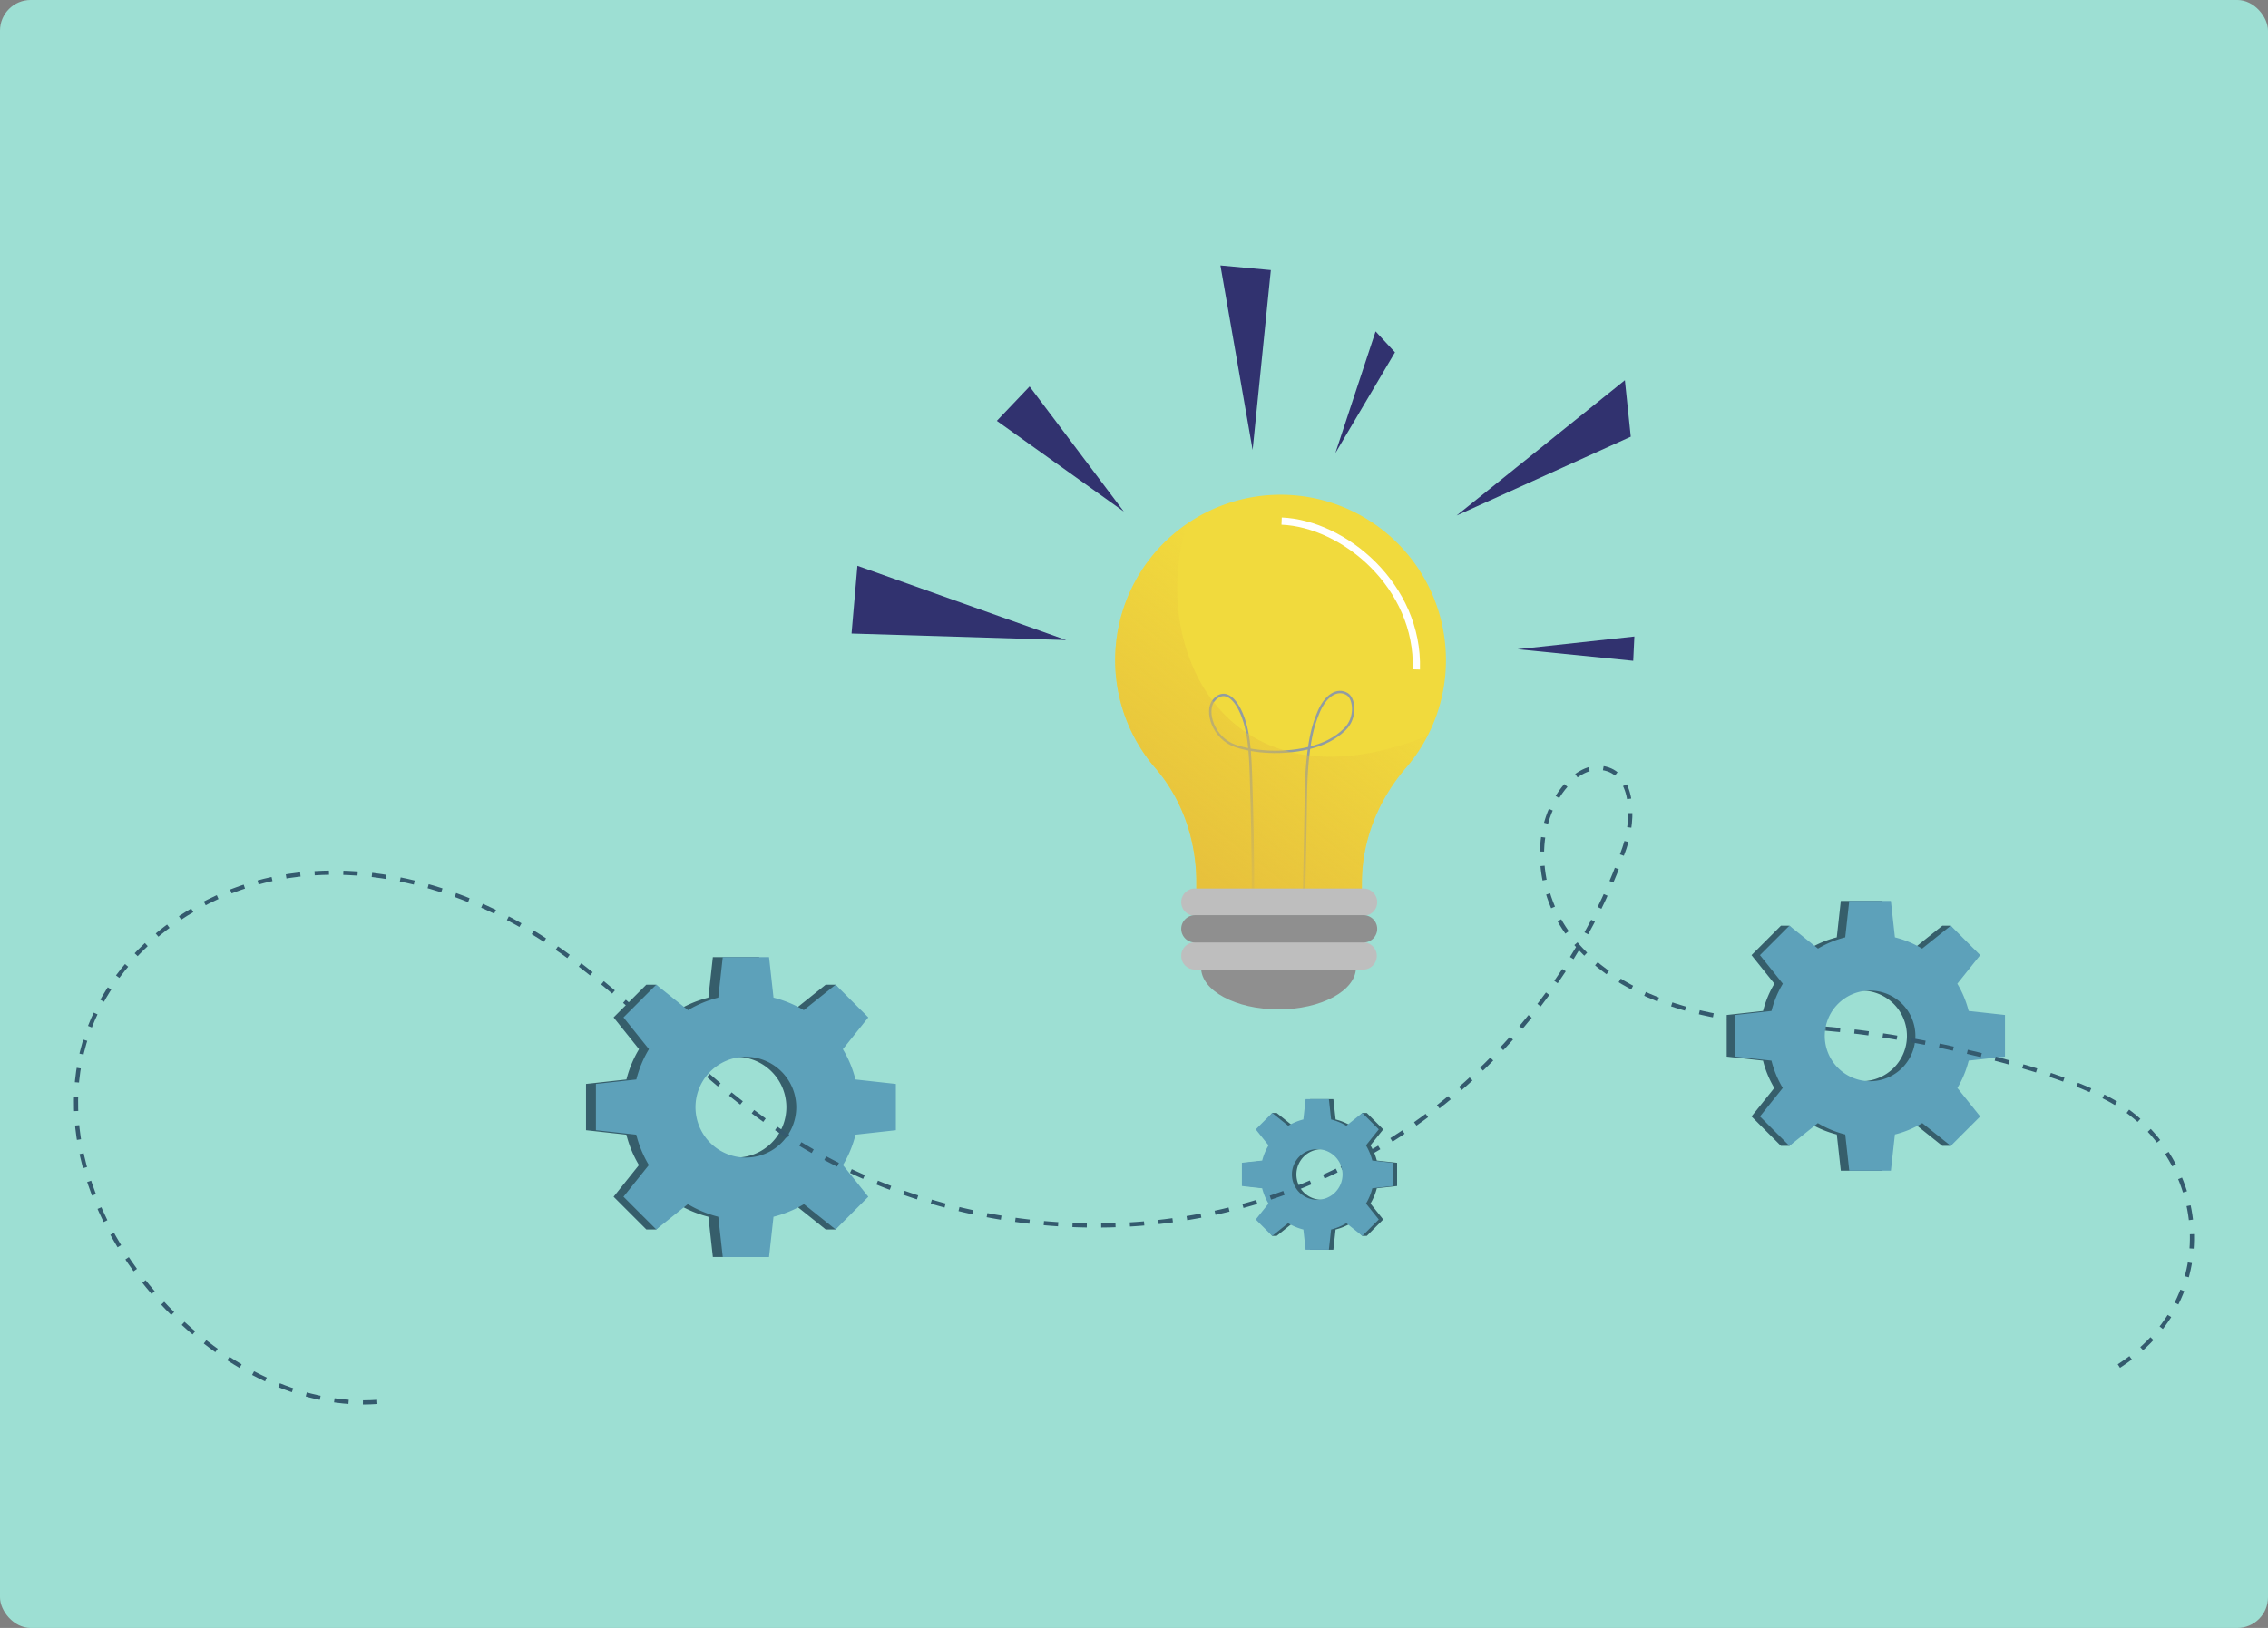<svg xmlns="http://www.w3.org/2000/svg" xmlns:xlink="http://www.w3.org/1999/xlink" width="812" height="583" viewBox="0 0 812 583">
  <rect x="0" y="0" width="812" height="583" fill="#808080" stroke="none"/>
  <defs>
    <linearGradient id="linear-gradient" x1="0.202" y1="0.923" x2="0.63" y2="0.267" gradientUnits="objectBoundingBox">
      <stop offset="0" stop-color="#e7c13c"/>
      <stop offset="1" stop-color="#e7c13c" stop-opacity="0"/>
    </linearGradient>
  </defs>
  <g id="Grupo_55273" data-name="Grupo 55273" transform="translate(3972 99)">
    <rect id="Rectángulo_5210" data-name="Rectángulo 5210" width="812" height="583" rx="11" transform="translate(-3972 -99)" fill="#9ddfd3"/>
    <g id="Grupo_55271" data-name="Grupo 55271" transform="translate(-4037.084 -77.108)">
      <g id="Grupo_55264" data-name="Grupo 55264" transform="translate(92.295 253.058)">
        <path id="Trazado_100712" data-name="Trazado 100712" d="M267.826,292.539c46.707-23.349,84.165-65.185,101.275-114.605,3.739-10.795,3.386-27.17-7.934-28.7-5.42-.732-10.5,2.972-13.875,7.271-11.323,14.415-9.436,36.3,1.082,51.31s27.942,23.926,45.71,28.43c15.391,3.9,31.314,4.906,47.15,6.324" transform="translate(185.256 -149.141)" fill="none" stroke="#345a6e" stroke-miterlimit="10" stroke-width="1.5" stroke-dasharray="5.137"/>
        <path id="Trazado_100713" data-name="Trazado 100713" d="M184.33,354.528c-26.017,1.889-51.248-11.126-70.366-28.873-27.116-25.169-44.841-64.048-34.508-99.572,9.038-31.068,38.571-53.734,70.423-59.429s65.131,3.848,92.455,21.18c22.091,14.015,40.669,32.765,60.535,49.83" transform="translate(-76.473 -127.441)" fill="none" stroke="#345a6e" stroke-miterlimit="10" stroke-width="1.5" stroke-dasharray="5.137"/>
        <path id="Trazado_100714" data-name="Trazado 100714" d="M260.984,239.764v-16.57l-14.467-1.6a40.187,40.187,0,0,0-4.511-10.849l9.109-11.375-8.174-11.716H239.4l-11.387,9.116a40.2,40.2,0,0,0-10.833-4.485l-1.605-14.5H199l-1.605,14.5a40.219,40.219,0,0,0-10.835,4.485l-7.842-9.116h-3.545L163.46,199.368l9.107,11.375a40.182,40.182,0,0,0-4.508,10.849l-14.467,1.6v16.57l14.446,1.6a40.192,40.192,0,0,0,4.5,10.887l-9.078,11.339,11.716,11.718h3.545l7.783-9.069a40.275,40.275,0,0,0,10.9,4.522l1.6,14.415h16.57l1.6-14.415a40.227,40.227,0,0,0,10.9-4.522l11.327,9.069h3.545l8.174-11.718-9.08-11.339a40.2,40.2,0,0,0,4.5-10.887Zm-53.7,9.8a18.039,18.039,0,1,1,18.038-18.04A18.038,18.038,0,0,1,207.288,249.56Z" transform="translate(29.007 -109.964)" fill="#365e6b"/>
        <path id="Trazado_100715" data-name="Trazado 100715" d="M262.48,239.764v-16.57l-14.467-1.6a40.18,40.18,0,0,0-4.508-10.849l9.106-11.375L240.9,187.652l-11.387,9.116a40.219,40.219,0,0,0-10.835-4.485l-1.605-14.5H200.5l-1.605,14.5a40.2,40.2,0,0,0-10.833,4.485l-11.387-9.116-11.718,11.716,9.109,11.375a40.263,40.263,0,0,0-4.511,10.849l-14.467,1.6v16.57l14.448,1.6a40.119,40.119,0,0,0,4.5,10.887l-9.08,11.339,11.718,11.718L188,266.239a40.258,40.258,0,0,0,10.9,4.522l1.6,14.415h16.57l1.6-14.415a40.274,40.274,0,0,0,10.9-4.522l11.327,9.069,11.716-11.718-9.078-11.339a40.193,40.193,0,0,0,4.5-10.887Zm-53.7,9.8a18.039,18.039,0,1,1,18.038-18.04A18.039,18.039,0,0,1,208.784,249.56Z" transform="translate(31.053 -109.964)" fill="#5da1ba"/>
        <path id="Trazado_100716" data-name="Trazado 100716" d="M422.674,225.037V210.131l-13.013-1.442a36.168,36.168,0,0,0-4.056-9.76L413.8,188.7l-7.515-10.539h-3.024l-10.243,8.2a36.245,36.245,0,0,0-9.746-4.035l-1.444-13.044H366.92l-1.444,13.044a36.2,36.2,0,0,0-9.743,4.035l-7.219-8.2h-3.026L334.948,188.7l8.193,10.231a36.17,36.17,0,0,0-4.056,9.76l-13.013,1.442v14.905l12.994,1.437a36.178,36.178,0,0,0,4.049,9.793l-8.167,10.2,10.539,10.539h3.026l7.165-8.157a36.136,36.136,0,0,0,9.807,4.07l1.435,12.966h14.905l1.435-12.966a36.107,36.107,0,0,0,9.807-4.07l10.191,8.157h3.024l7.515-10.539-8.167-10.2a36.183,36.183,0,0,0,4.049-9.793Zm-48.3,8.811A16.226,16.226,0,1,1,390.6,217.621,16.226,16.226,0,0,1,374.374,233.847Z" transform="translate(264.922 -121.595)" fill="#365e6b"/>
        <path id="Trazado_100717" data-name="Trazado 100717" d="M423.953,225.037V210.131l-13.016-1.442a36.163,36.163,0,0,0-4.054-9.76l8.19-10.231-10.539-10.539-10.243,8.2a36.184,36.184,0,0,0-9.746-4.035L383.1,169.28H368.2l-1.444,13.044a36.181,36.181,0,0,0-9.746,4.035l-10.243-8.2L336.227,188.7l8.19,10.231a36.245,36.245,0,0,0-4.056,9.76l-13.013,1.442v14.905l13,1.437a36.1,36.1,0,0,0,4.049,9.793l-8.167,10.2,10.539,10.539,10.188-8.157a36.172,36.172,0,0,0,9.807,4.07l1.437,12.966h14.9l1.437-12.966a36.169,36.169,0,0,0,9.807-4.07l10.189,8.157,10.539-10.539-8.166-10.2a36.11,36.11,0,0,0,4.049-9.793Zm-48.3,8.811a16.226,16.226,0,1,1,16.227-16.226A16.226,16.226,0,0,1,375.651,233.847Z" transform="translate(266.669 -121.595)" fill="#5da1ba"/>
        <path id="Trazado_100718" data-name="Trazado 100718" d="M341.062,188.6q3.672.327,7.333.7c25.352,2.607,71.479,12.452,93.921,24.535,35.995,19.383,43.193,73.1.554,97.465" transform="translate(285.427 -95.171)" fill="none" stroke="#345a6e" stroke-miterlimit="10" stroke-width="1.5" stroke-dasharray="5.137"/>
        <path id="Trazado_100719" data-name="Trazado 100719" d="M307.4,230.392v-8.325l-7.269-.8a20.14,20.14,0,0,0-2.266-5.448l4.577-5.716-5.886-5.886h-1.608l-4.115,4.579a20.218,20.218,0,0,0-5.441-2.254l-.807-7.283h-8.325l-.805,7.283a20.233,20.233,0,0,0-5.444,2.254l-5.721-4.579h-1.605L258.4,210.1l4.574,5.716a20.217,20.217,0,0,0-2.266,5.448l-7.267.8v8.325l7.257.805a20.3,20.3,0,0,0,2.261,5.47l-4.56,5.7,4.281,5.886h1.605l5.69-4.558a20.17,20.17,0,0,0,5.479,2.273l.8,7.243h8.325l.8-7.243a20.156,20.156,0,0,0,5.477-2.273l4.084,4.558h1.608l5.886-5.886-4.563-5.7a20.22,20.22,0,0,0,2.261-5.47Zm-26.979,4.923a9.063,9.063,0,1,1,9.061-9.064A9.062,9.062,0,0,1,280.418,235.314Z" transform="translate(165.581 -80.598)" fill="#365e6b"/>
        <path id="Trazado_100720" data-name="Trazado 100720" d="M306.716,230.392v-8.325l-7.267-.8a20.211,20.211,0,0,0-2.266-5.448l4.575-5.716-5.886-5.886-5.721,4.579a20.249,20.249,0,0,0-5.441-2.254l-.807-7.283h-8.325l-.807,7.283a20.249,20.249,0,0,0-5.441,2.254l-5.721-4.579-5.886,5.886,4.575,5.716a20.213,20.213,0,0,0-2.266,5.448l-7.267.8v8.325l7.257.805a20.222,20.222,0,0,0,2.261,5.47l-4.56,5.7,5.886,5.886,5.69-4.558a20.156,20.156,0,0,0,5.477,2.273l.8,7.243H283.9l.8-7.243a20.155,20.155,0,0,0,5.477-2.273l5.69,4.558,5.886-5.886-4.56-5.7a20.222,20.222,0,0,0,2.261-5.47Zm-26.976,4.923a9.063,9.063,0,1,1,9.061-9.064A9.062,9.062,0,0,1,279.74,235.314Z" transform="translate(164.654 -80.598)" fill="#5da1ba"/>
        <path id="Trazado_100721" data-name="Trazado 100721" d="M172.088,195.692A284.412,284.412,0,0,0,195.022,213.7c50.817,35.308,118.389,45.251,177.221,26.069a193.583,193.583,0,0,0,26.531-10.9" transform="translate(54.307 -85.469)" fill="none" stroke="#345a6e" stroke-miterlimit="10" stroke-width="1.5" stroke-dasharray="5.137"/>
      </g>
      <g id="Grupo_55270" data-name="Grupo 55270" transform="translate(369.96 73.166)">
        <g id="Grupo_55268" data-name="Grupo 55268" transform="translate(94.388 82.129)">
          <path id="Trazado_100733" data-name="Trazado 100733" d="M352.023,167.061A59.21,59.21,0,1,0,247.978,205.72c9.762,11.3,14.694,26,14.694,40.937v2.619h59.251V246.82c0-15.2,5.87-29.654,15.788-41.178A58.936,58.936,0,0,0,352.023,167.061Z" transform="translate(-233.605 -107.852)" fill="#f1da3d"/>
          <path id="Trazado_100734" data-name="Trazado 100734" d="M258.77,111.833c22.288.916,49.153,23.2,48.236,53.121" transform="translate(-199.184 -102.406)" fill="none" stroke="#fff" stroke-miterlimit="10" stroke-width="2.585"/>
          <path id="Trazado_100735" data-name="Trazado 100735" d="M263.314,211.681s-.078-21.634-.455-33.639c-.481-15.312-.343-24.836-3.632-32.588-2.941-6.931-6.921-8.5-10-4.762-3.189,3.867-.126,13.586,7.719,16.283,6.777,2.328,16.958,2.962,25.833.888,5.941-1.387,10.009-3.566,13.361-6.812,4.29-4.158,3.476-11.055.869-12.634-3.464-2.1-7.873.317-10.506,7.108-1.118,2.884-4.089,9.563-4.3,30.054-.1,10.115-.653,35.434-.653,35.434" transform="translate(-213.945 -67.047)" fill="none" stroke="#919ca2" stroke-linecap="round" stroke-miterlimit="10" stroke-width="0.857"/>
          <path id="Trazado_100736" data-name="Trazado 100736" d="M259.447,112.227a59.115,59.115,0,0,0-11.47,87.508c9.762,11.3,14.694,26,14.694,40.937v2.619h59.251v-2.455c0-15.2,5.87-29.654,15.788-41.178a59.258,59.258,0,0,0,7.736-11.481C273.363,217.1,245.023,156.18,259.447,112.227Z" transform="translate(-233.605 -101.867)" fill="url(#linear-gradient)" style="mix-blend-mode: multiply;isolation: isolate"/>
          <ellipse id="Elipse_1360" data-name="Elipse 1360" cx="27.721" cy="14.966" rx="27.721" ry="14.966" transform="translate(30.754 154.362)" fill="#8f8f8f"/>
          <g id="Grupo_55267" data-name="Grupo 55267" transform="translate(23.716 141.007)">
            <g id="Grupo_55266" data-name="Grupo 55266">
              <path id="Trazado_100737" data-name="Trazado 100737" d="M248.506,177.173h60.246a4.885,4.885,0,1,0,0-9.769H248.506a4.885,4.885,0,1,0,0,9.769Z" transform="translate(-243.621 -167.404)" fill="#bebebe"/>
              <path id="Trazado_100738" data-name="Trazado 100738" d="M308.752,175.538H248.506a4.885,4.885,0,1,0,0,9.769h60.246a4.885,4.885,0,0,0,0-9.769Z" transform="translate(-243.621 -156.279)" fill="#bebebe"/>
            </g>
            <path id="Trazado_100739" data-name="Trazado 100739" d="M308.752,171.442H248.506a4.885,4.885,0,1,0,0,9.769h60.246a4.885,4.885,0,1,0,0-9.769Z" transform="translate(-243.621 -161.881)" fill="#8f8f8f"/>
          </g>
        </g>
        <g id="Grupo_55269" data-name="Grupo 55269">
          <path id="Trazado_100740" data-name="Trazado 100740" d="M261.045,139.247,249.517,73.166l18.053,1.666Z" transform="translate(-117.453 -73.166)" fill="#31326f"/>
          <path id="Trazado_100741" data-name="Trazado 100741" d="M266.892,126.759,281.3,83.136l6.943,7.5Z" transform="translate(-93.687 -59.529)" fill="#31326f"/>
          <path id="Trazado_100742" data-name="Trazado 100742" d="M285.223,138.986l60.26-48.46,2.107,20.227Z" transform="translate(-68.614 -49.421)" fill="#31326f"/>
          <path id="Trazado_100743" data-name="Trazado 100743" d="M261.169,136.26l-33.73-44.791L215.71,103.786Z" transform="translate(-163.693 -48.131)" fill="#31326f"/>
          <path id="Trazado_100744" data-name="Trazado 100744" d="M270.595,145.181,195.84,118.594l-2.1,24.247Z" transform="translate(-193.741 -11.03)" fill="#31326f"/>
          <path id="Trazado_100745" data-name="Trazado 100745" d="M294.443,133.841l41.828-4.556-.414,8.7Z" transform="translate(-56.003 3.593)" fill="#31326f"/>
        </g>
      </g>
    </g>
  </g>
</svg>
